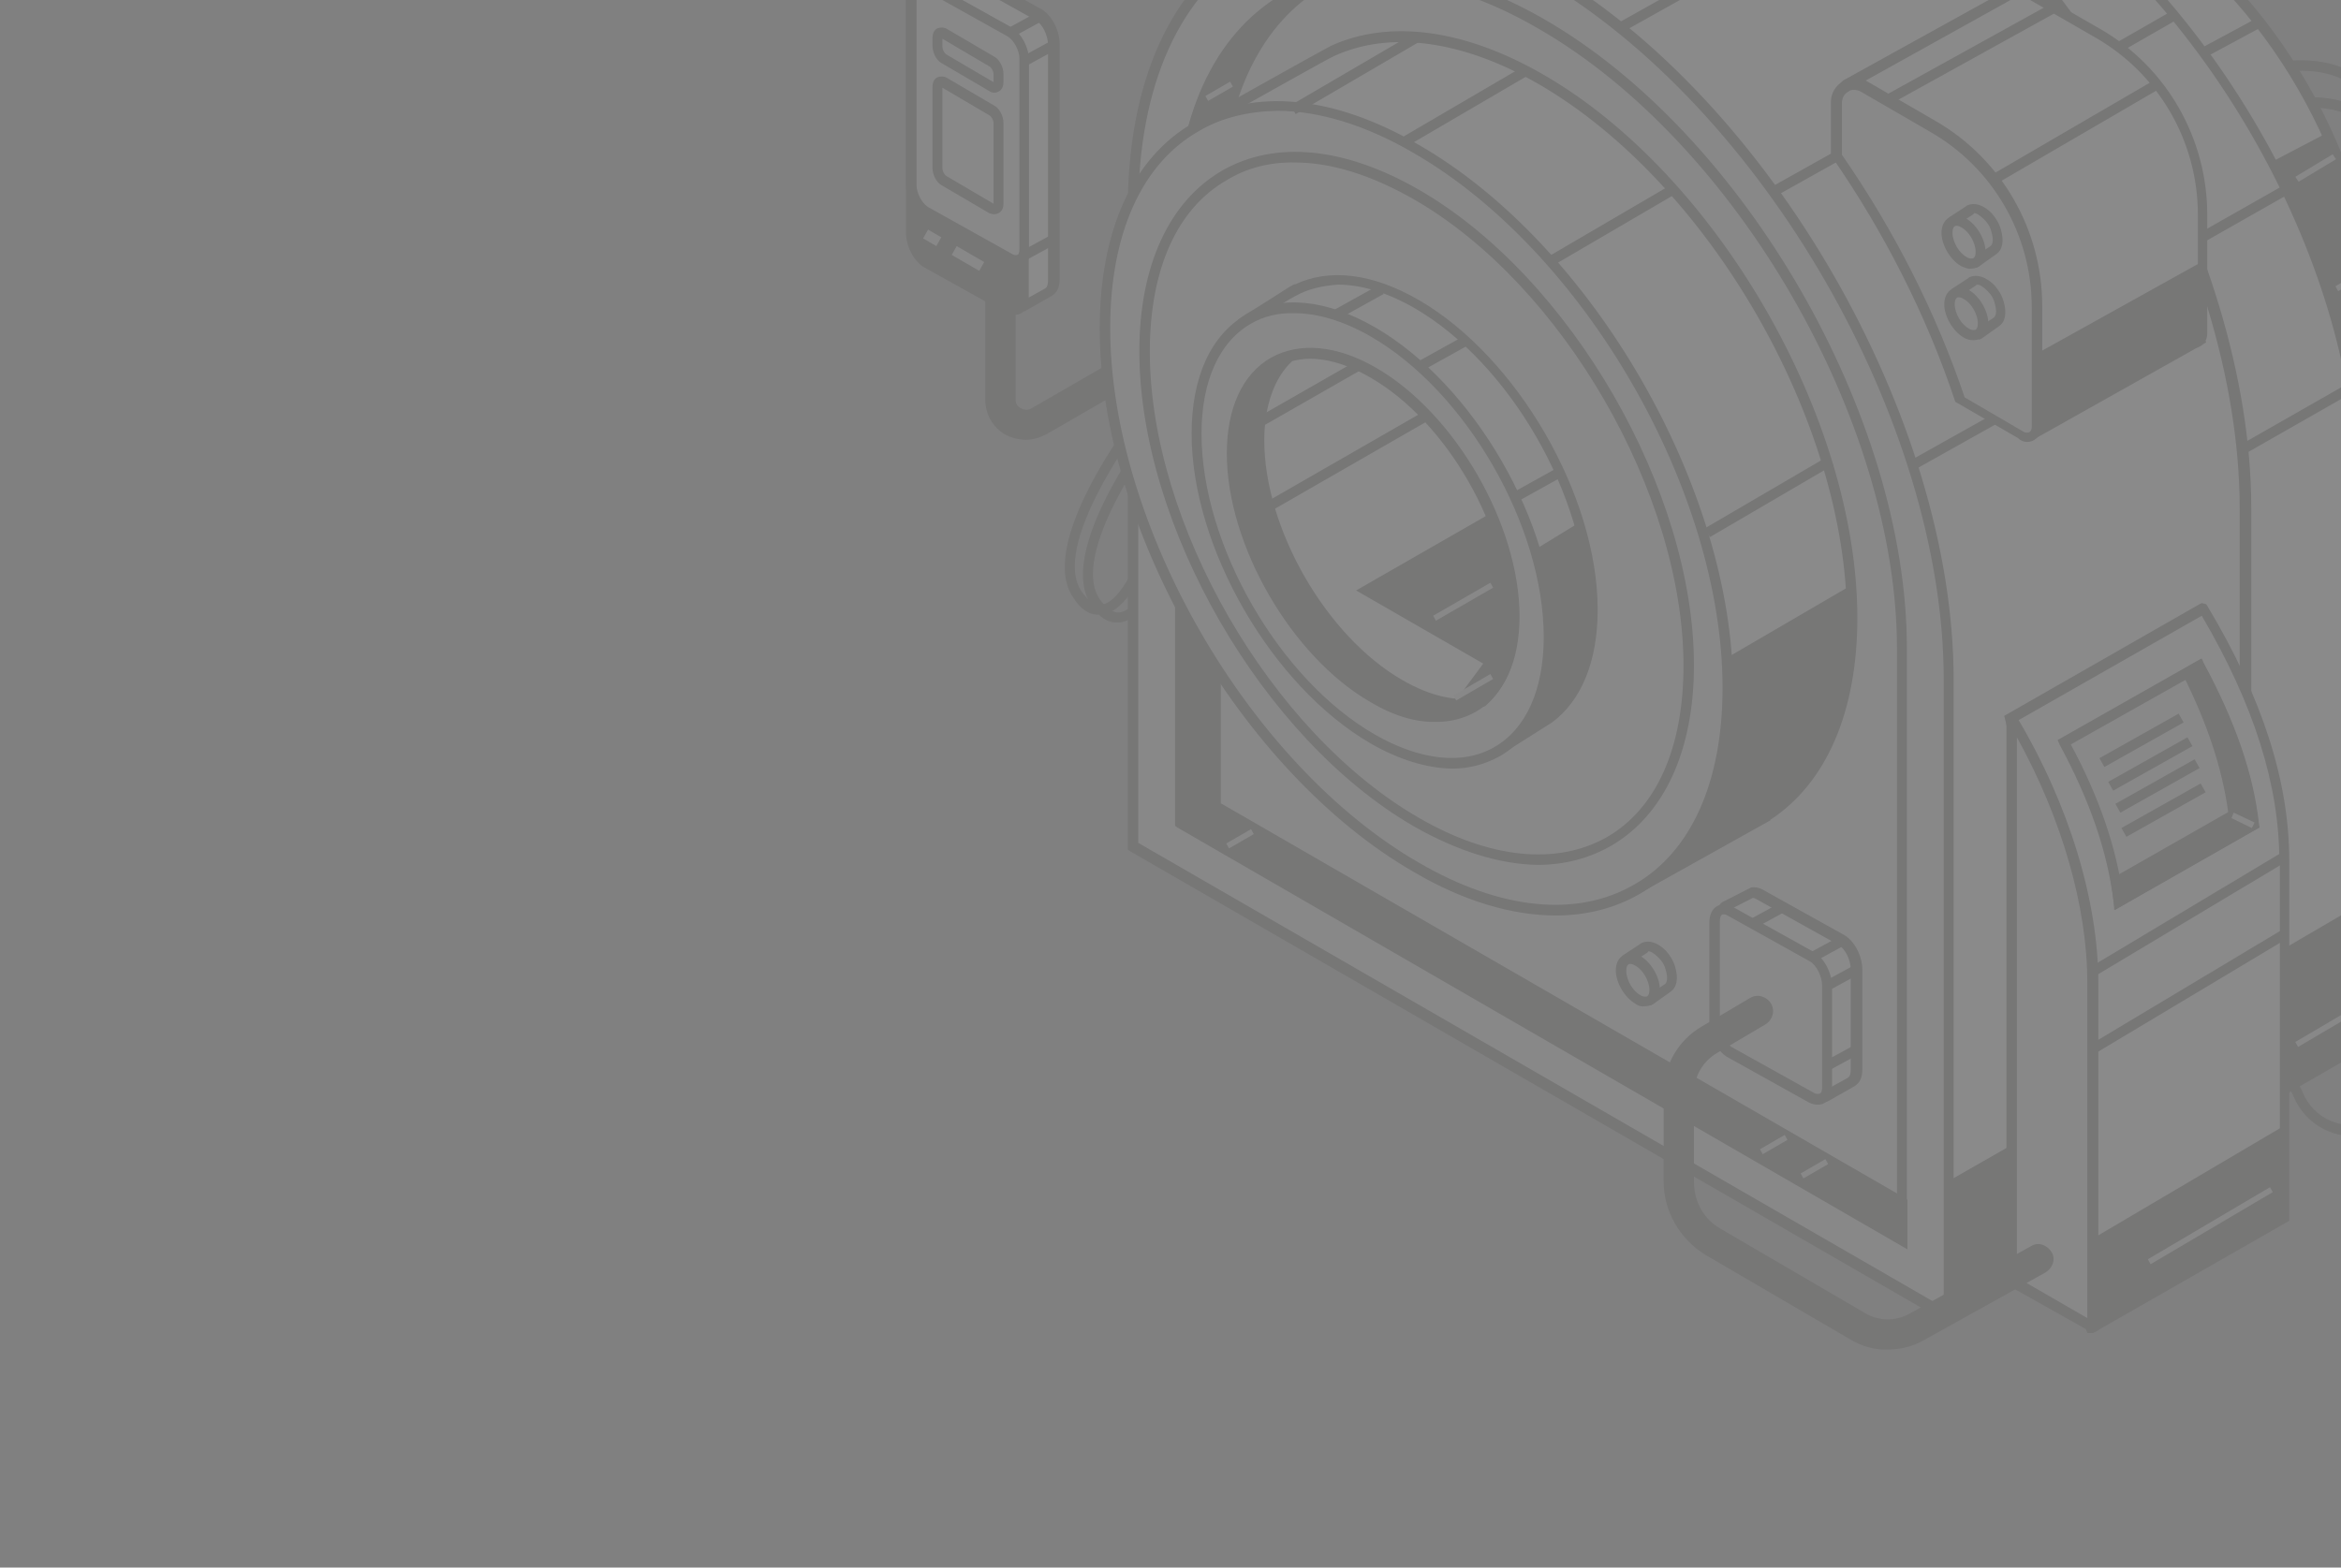 <svg width="633" height="424" viewBox="0 0 633 424" fill="none" xmlns="http://www.w3.org/2000/svg">
<rect x="0" y="0" width="633" height="424" fill="#808080" stroke="none"/>
<g clip-path="url(#clip0_33897_74245)">
<g opacity="0.08">
<path d="M271.928 117.595C268.507 115.661 266.424 112.09 266.424 108.073V69.245H274.606V108.073C274.606 109.561 275.499 110.156 276.094 110.454C276.689 110.751 277.73 111.197 278.92 110.454L323.253 84.865L327.27 91.858L282.937 117.446C281.152 118.338 279.367 118.933 277.433 118.933C275.499 118.933 273.713 118.487 271.928 117.595Z" fill="#0A0803"/>
<path d="M620.191 296.564C618.406 292.398 614.836 289.125 610.373 288.233C596.388 284.96 585.231 275.29 580.172 261.901L578.982 259.223L581.511 258.33L582.702 261.157C587.313 273.504 597.727 282.877 610.819 285.704C616.175 287.042 620.638 290.613 622.721 295.671C625.547 302.366 632.986 305.787 639.829 303.705L643.102 302.812C651.284 300.432 657.384 294.035 659.466 285.852C661.103 279.753 657.83 273.504 652.028 271.273C647.267 269.339 643.697 265.173 642.655 260.264L632.837 213.551L635.515 212.956L645.333 259.669C646.077 263.686 649.052 267.107 652.92 268.595C660.21 271.422 663.929 279.158 662.144 286.596C659.913 295.82 652.92 302.961 643.994 305.639L640.721 306.531C639.085 306.977 637.3 307.275 635.812 307.275C629.266 307.126 623.018 303.258 620.191 296.564Z" fill="#0A0803"/>
<path d="M295.137 163.714C285.616 150.028 308.676 118.786 309.568 117.447L311.8 119.084C311.502 119.381 289.038 150.028 297.369 162.078C299.154 164.607 300.939 165.797 302.725 165.648C307.039 165.202 311.205 156.722 312.544 153.449L315.073 154.342C314.477 155.681 309.717 167.434 302.874 168.326C302.576 168.326 302.427 168.326 302.13 168.326C299.452 168.475 297.071 166.839 295.137 163.714Z" fill="#0A0803"/>
<path d="M290.228 161.63C280.707 147.943 303.766 116.702 304.659 115.363L306.89 117C306.593 117.297 284.129 147.943 292.46 159.994C294.245 162.523 296.03 163.713 297.815 163.564C302.13 163.118 306.295 154.638 307.634 151.365L310.163 152.258C309.568 153.597 304.808 165.349 297.964 166.242C297.667 166.242 297.518 166.242 297.22 166.242C294.543 166.391 292.162 164.754 290.228 161.63Z" fill="#0A0803"/>
<path d="M608.445 138.428C608.892 138.13 648.911 111.649 650.398 65.68C650.845 50.356 647.572 39.794 640.133 33.992C630.463 26.256 617.223 29.975 617.074 29.975L616.33 27.297C616.925 27.148 631.207 23.28 642.067 31.76C650.101 38.008 653.969 49.464 653.522 65.68C652.035 112.988 610.826 140.362 610.379 140.659L608.445 138.428Z" fill="#0A0803"/>
<path d="M605.918 128.461C606.364 128.163 646.383 101.683 647.871 55.713C648.317 40.39 645.044 29.827 637.606 24.025C627.936 16.289 614.695 20.009 614.547 20.009L613.803 17.331C614.398 17.182 628.68 13.314 639.54 21.794C647.573 28.042 651.441 39.497 650.995 55.713C649.507 103.021 608.298 130.395 607.852 130.692L605.918 128.461Z" fill="#0A0803"/>
<path d="M615.879 190.943L644.889 142.742C653.369 128.758 657.684 112.691 657.684 96.475V78.92C657.684 71.333 653.518 64.192 646.972 60.175L643.848 58.39C634.922 52.886 623.467 52.886 614.541 58.539L604.424 64.787L600.11 57.944L610.226 51.695C621.979 44.406 636.41 44.257 648.162 51.398L651.286 53.183C660.51 58.688 666.015 68.506 666.015 79.069V96.624C666.015 114.327 661.254 131.733 652.03 147.056L623.02 195.257L615.879 190.943Z" fill="#0A0803"/>
<path d="M266.424 34.284V-18.529C266.424 -29.984 272.523 -40.547 282.342 -46.349C292.458 -52.151 304.955 -52.151 314.922 -46.2L393.77 0.514L389.604 7.357L310.757 -39.356C303.318 -43.819 294.095 -43.819 286.508 -39.505C279.069 -35.191 274.606 -27.306 274.606 -18.826V34.135L266.424 34.284Z" fill="#0A0803"/>
<path d="M254.962 6.46C254.962 6.758 255.111 7.055 255.111 7.353V58.083C255.111 61.207 257.045 64.629 259.276 65.968L260.615 66.265C260.764 66.414 260.913 66.563 261.061 66.711L268.054 76.084C268.054 76.233 268.054 76.381 268.202 76.381L274.6 82.332C275.046 82.927 276.087 82.927 276.682 82.63L283.377 78.91C283.526 78.91 283.823 78.762 283.972 78.613C284.567 78.167 285.162 76.977 285.162 75.489V11.816C285.162 8.692 283.228 5.27 280.996 3.931L258.83 -8.417C258.086 -8.863 257.342 -9.012 256.747 -8.863L249.755 -5.293C248.862 -4.846 248.416 -3.656 249.011 -2.764L254.962 6.46Z" fill="#FCFCFC"/>
<path d="M273.416 83.971L267.018 78.02C266.87 77.872 266.721 77.723 266.572 77.574L259.58 67.904L258.39 67.607L258.092 67.458C255.414 65.822 253.332 61.805 253.332 58.234V7.504V7.355L247.827 -2.166C247.381 -2.91 247.232 -3.951 247.53 -4.695C247.679 -5.439 248.274 -6.331 249.166 -6.629L256.158 -10.199L256.456 -10.348C257.349 -10.497 258.539 -10.348 259.58 -9.753L281.747 2.595C284.424 4.231 286.507 8.248 286.507 11.818V75.491C286.507 77.277 286.061 78.764 284.871 79.657C284.573 79.954 284.276 80.103 283.978 80.252L277.432 83.971C276.986 84.269 276.242 84.418 275.796 84.418C274.903 84.566 274.011 84.269 273.416 83.971ZM250.208 -3.654C250.059 -3.505 250.059 -3.356 250.059 -3.356C250.059 -3.356 250.059 -3.207 250.059 -3.059L255.563 6.463C255.861 6.909 256.01 7.355 256.01 8.099V58.829C256.01 61.21 257.646 64.334 259.431 65.375L260.621 65.673L260.919 65.821C261.217 65.97 261.514 66.268 261.812 66.565L268.804 75.938L275.201 81.888C275.35 81.888 275.498 82.037 275.647 81.888L282.342 78.169L282.639 78.02C282.639 78.02 282.639 77.872 282.788 77.872C283.234 77.574 283.383 76.682 283.383 75.789V12.116C283.383 9.587 281.895 6.463 279.961 5.421L257.795 -6.927C257.497 -7.075 257.2 -7.224 256.902 -7.224L250.208 -3.654Z" fill="#0A0803"/>
<path d="M246.49 63.145V-0.528C246.49 -3.354 248.424 -4.842 250.655 -3.652L272.822 8.696C275.053 10.035 276.987 13.457 276.987 16.581V80.254C276.987 83.08 275.053 84.568 272.822 83.378L250.655 71.03C248.424 69.542 246.49 65.972 246.49 63.145Z" fill="#0A0803"/>
<path d="M271.927 84.569L249.761 72.221C247.083 70.585 245 66.568 245 62.998V-0.676C245 -2.758 245.744 -4.395 247.083 -5.139C248.422 -5.882 249.761 -5.734 251.248 -4.99L273.415 7.358C276.093 8.994 278.175 13.011 278.175 16.582V80.255C278.175 82.337 277.432 83.974 276.093 84.718C275.646 85.015 274.902 85.164 274.307 85.164C273.712 85.164 272.969 85.015 271.927 84.569ZM248.719 -2.758C248.273 -2.61 247.975 -2.014 247.975 -0.676V62.998C247.975 65.527 249.463 68.651 251.397 69.692L273.564 82.04C273.861 82.189 274.456 82.338 274.903 82.189C275.349 82.04 275.646 81.445 275.646 80.106V16.433C275.646 13.904 274.159 10.78 272.225 9.738L250.058 -2.61C249.761 -2.758 249.463 -2.907 249.165 -2.907C248.868 -2.907 248.719 -2.907 248.719 -2.758Z" fill="#0A0803"/>
<path d="M246.637 50.055V-1.27C246.637 -4.096 248.274 -5.287 250.357 -4.097L273.267 8.698C275.35 10.037 276.986 13.161 276.986 15.987V67.312C276.986 70.139 275.35 71.329 273.267 70.139L250.357 57.345C248.125 56.155 246.489 53.031 246.637 50.055Z" fill="#E6E6E6"/>
<path d="M272.374 71.477L249.463 58.683C246.934 57.195 245 53.476 245 50.352V-1.122C245 -3.056 245.595 -4.544 246.934 -5.288C248.124 -5.883 249.463 -5.883 250.802 -5.139L273.712 7.655C276.241 9.143 278.175 12.862 278.175 15.986V67.311C278.175 69.245 277.58 70.733 276.241 71.477C275.795 71.774 275.349 71.923 274.605 71.923C273.861 71.923 273.266 71.774 272.374 71.477ZM248.422 -3.056C248.124 -2.908 247.827 -2.461 247.827 -1.271V50.054C247.827 52.285 249.314 54.963 250.951 56.005L273.861 68.799C274.159 68.948 274.605 69.096 275.051 68.948C275.498 68.799 275.646 68.353 275.646 67.162V15.837C275.646 13.606 274.159 10.928 272.522 9.886L249.612 -2.908C249.463 -3.056 249.165 -3.205 248.868 -3.205C248.719 -3.205 248.57 -3.056 248.422 -3.056Z" fill="#0A0803"/>
<path d="M257.346 68.949L264.784 73.263L266.123 70.883L258.685 66.569L257.346 68.949Z" fill="#E6E6E6"/>
<path d="M249.611 64.483L253.182 66.565L254.521 64.185L250.95 62.102L249.611 64.483Z" fill="#E6E6E6"/>
<path d="M276.239 15.392L277.578 17.772L285.761 13.309L284.422 10.928L276.239 15.392Z" fill="#0A0803"/>
<path d="M272.226 7.8L273.565 10.181L281.747 5.718L280.408 3.337L272.226 7.8Z" fill="#0A0803"/>
<path d="M276.239 67.903L277.578 70.284L285.761 65.82L284.422 63.44L276.239 67.903Z" fill="#0A0803"/>
<path d="M255.707 -1.275L257.046 1.105L265.228 -3.358L263.889 -5.738L255.707 -1.275Z" fill="#0A0803"/>
<path d="M253.335 12.562V10.479C253.335 9.14 254.079 8.545 255.121 9.14L268.064 16.727C268.956 17.174 269.849 18.81 269.849 20.149V22.232C269.849 23.571 269.105 24.166 268.064 23.571L255.121 15.983C254.079 15.388 253.335 13.901 253.335 12.562Z" fill="#E6E6E6"/>
<path d="M267.469 24.614L254.526 17.027C253.187 16.283 252.146 14.2 252.146 12.415V10.332C252.146 8.994 252.592 8.101 253.484 7.655C254.228 7.357 255.27 7.357 256.014 7.803L268.956 15.391C270.295 16.134 271.337 18.217 271.337 20.002V22.085C271.337 23.424 270.89 24.317 269.998 24.763C269.7 24.912 269.403 25.061 268.808 25.061C268.213 25.061 267.915 24.912 267.469 24.614ZM254.823 12.564C254.823 13.457 255.419 14.498 256.014 14.796L268.659 22.234V20.151C268.659 19.259 268.064 18.217 267.469 17.92L254.823 10.481V12.564Z" fill="#0A0803"/>
<path d="M253.335 45.441V23.72C253.335 22.381 254.079 21.786 255.121 22.381L268.064 29.968C268.956 30.415 269.849 32.051 269.849 33.39V55.111C269.849 56.449 269.105 57.044 268.064 56.449L255.121 48.862C254.079 48.118 253.335 46.779 253.335 45.441Z" fill="#E6E6E6"/>
<path d="M267.469 57.642L254.526 50.055C253.187 49.311 252.146 47.228 252.146 45.443V23.574C252.146 22.235 252.592 21.342 253.484 20.896C254.228 20.599 255.27 20.599 256.014 21.045L268.956 28.632C270.295 29.376 271.337 31.459 271.337 33.244V54.964C271.337 56.303 270.89 57.196 269.998 57.642C269.7 57.791 269.403 57.94 268.808 57.94C268.213 57.94 267.915 57.791 267.469 57.642ZM254.823 45.443C254.823 46.336 255.419 47.377 256.014 47.675L268.659 55.113V33.393C268.659 32.5 268.064 31.459 267.469 31.161L254.823 23.723V45.443Z" fill="#0A0803"/>
<path d="M518.734 -5.143V-4.994C517.247 0.361 516.503 6.312 516.503 13.007C516.503 52.728 544.323 100.78 578.688 120.567C585.68 124.583 592.673 127.112 598.921 128.303C599.07 128.303 599.07 128.451 599.07 128.6L596.392 139.014C596.243 139.311 596.541 139.46 596.689 139.311L623.319 124.435C634.179 117.889 640.874 104.202 640.874 84.713C640.874 44.992 613.054 -3.06 578.688 -22.847C562.77 -32.07 548.191 -33.409 537.331 -28.5C535.992 -27.905 514.271 -15.706 511.593 -14.218C511.593 -14.218 511.445 -14.069 511.593 -13.92L518.734 -5.143Z" fill="#FCFCFC"/>
<path d="M595.8 140.502C595.205 140.056 595.056 139.312 595.205 138.717L597.585 129.344C591.337 128.005 584.791 125.476 578.096 121.608C543.433 101.525 515.316 52.728 515.316 12.71C515.316 6.312 516.06 0.362 517.547 -5.143L510.555 -13.176C510.258 -13.474 510.109 -13.92 510.258 -14.515L510.406 -15.259L511.001 -15.556C518.44 -19.573 535.548 -29.392 536.887 -29.838C548.789 -35.343 563.814 -33.409 579.584 -24.185C614.247 -4.101 642.364 44.695 642.364 84.714C642.364 103.31 636.265 117.592 625.256 125.03V125.179L597.585 140.651C597.287 140.8 597.139 140.8 596.841 140.8C596.246 140.8 595.948 140.651 595.8 140.502ZM622.727 123.096C633.438 116.401 639.389 102.715 639.389 84.565C639.389 45.587 611.867 -2.167 578.096 -21.656C563.368 -30.136 549.086 -32.07 537.929 -27.16C537.185 -26.863 527.812 -21.656 513.531 -13.623L519.928 -6.184C520.225 -5.738 520.374 -4.994 520.225 -4.548C518.737 0.808 517.994 6.759 517.994 13.156C517.994 52.133 545.516 99.888 579.286 119.377C585.981 123.245 592.824 125.774 599.073 126.964C599.519 127.113 599.816 127.41 600.263 127.708L600.56 128.303L598.478 136.783L622.281 123.394L622.727 123.096Z" fill="#0A0803"/>
<path d="M469.785 154.045L524.086 185.287L532.12 197.783L567.824 323.195L638.192 282.73V131.135C638.192 69.396 594.9 -5.733 541.343 -36.676C515.606 -51.405 492.398 -53.339 474.992 -44.561L403.435 -3.501L469.785 100.191V154.045Z" fill="#FCFCFC"/>
<path d="M530.786 198.676L523.05 186.476L468.452 154.937V100.934L401.655 -3.501L474.552 -45.454C492.999 -54.975 516.951 -52 542.093 -37.569C595.798 -6.626 639.536 69.247 639.536 131.283V283.623L566.937 325.427L530.786 198.676ZM637.007 281.986V131.134C637.007 69.99 593.864 -4.692 540.903 -35.338C516.653 -49.322 493.594 -52.149 476.039 -43.223L405.672 -2.757L471.279 100.042V153.003L524.984 184.096L533.315 197.039L568.574 320.964L636.71 281.837L637.007 281.986Z" fill="#0A0803"/>
<path d="M415.187 102.421V163.714L476.926 199.418L486.149 213.7L526.912 356.221L607.247 309.953V137.679C607.247 67.163 557.856 -18.379 496.861 -53.489C467.702 -70.3 440.924 -72.531 421.286 -62.415L339.761 -15.553L415.187 102.421Z" fill="#FCFCFC"/>
<path d="M484.812 214.443L476.035 200.459L413.701 164.457V103.016L337.68 -16.148L420.693 -63.754C441.52 -74.466 469.043 -71.342 497.606 -54.828C558.899 -19.57 608.737 66.716 608.737 137.53V310.697L526.17 358.154L484.812 214.443ZM605.613 309.209V137.679C605.613 67.906 556.519 -17.338 495.97 -52.299C468.15 -68.366 441.818 -71.49 421.734 -61.225L341.399 -15.107L416.378 102.272V162.969L477.82 198.376L487.341 213.104L527.658 354.286L605.613 309.209Z" fill="#0A0803"/>
<path d="M306.292 56.601V228.727L522.305 353.395C524.388 354.585 526.917 353.098 526.917 350.717V183.65C526.917 113.431 477.823 28.038 416.976 -7.22C356.13 -42.627 306.144 -13.915 306.292 56.601Z" fill="#E6E6E6"/>
<path d="M521.561 354.88L305.549 230.212L304.954 229.765V56.598C304.954 21.935 316.706 -3.951 338.129 -16.298C359.552 -28.646 387.967 -25.82 417.72 -8.414C478.716 26.993 528.256 113.279 528.256 183.796V350.714C528.256 352.5 527.512 353.987 526.024 354.731C525.429 355.177 524.537 355.326 523.793 355.326C523.049 355.326 522.156 355.177 521.561 354.88ZM416.53 -5.885C387.52 -22.695 360.147 -25.671 339.617 -13.769C319.087 -2.017 307.78 22.977 307.78 56.598V227.98L523.049 352.202C523.793 352.648 524.537 352.351 524.834 352.202C524.983 352.053 525.578 351.756 525.578 350.714V183.796C525.578 114.172 476.484 29.076 416.233 -5.885L416.828 -7.223L416.53 -5.885Z" fill="#0A0803"/>
<path d="M318.935 62.849V222.478L514.268 335.096V175.467C514.268 113.133 470.53 37.558 416.676 6.465C362.821 -24.627 318.935 0.515 318.935 62.849Z" fill="#E6E6E6"/>
<path d="M318.348 223.517L317.753 223.071V62.698C317.753 32.052 328.018 9.29 346.912 -1.719C365.806 -12.579 390.948 -10.05 417.429 5.124C471.58 36.217 515.616 112.684 515.616 175.316V337.474L318.348 223.517ZM416.09 7.802C390.501 -7.075 366.55 -9.604 348.548 0.959C330.547 11.373 320.58 33.391 320.58 62.995V221.732L512.938 332.862V175.465C512.938 113.874 469.498 38.597 416.09 7.802L416.536 6.315L416.09 7.802Z" fill="#0A0803"/>
<path d="M318.935 63.001V222.629L514.119 335.396V325.28L328.307 218.018V58.24C328.307 29.081 337.977 7.956 353.895 -2.904C354.044 -3.053 353.895 -3.35 353.747 -3.202C332.473 5.129 318.935 28.337 318.935 63.001Z" fill="#0A0803"/>
<path d="M318.348 223.815L317.753 223.369V62.847C317.753 28.928 330.696 4.381 353.458 -4.545C354.053 -4.694 355.094 -4.396 355.392 -3.801C355.838 -3.057 355.541 -2.165 354.946 -1.718C338.879 9.29 330.101 30.713 330.101 58.384V217.269L515.17 324.085L515.765 324.532V337.921L318.348 223.815ZM327.87 219.65L327.274 219.203V58.682C327.274 35.027 333.523 15.985 345.127 3.488C329.357 14.349 320.58 35.623 320.58 63.145V221.881L512.938 333.011V326.168L327.87 219.65Z" fill="#0A0803"/>
<path d="M335.901 45.145C335.901 45.293 335.901 45.293 335.901 45.442C333.819 52.434 332.629 60.765 332.629 69.84C332.629 123.546 370.416 189.004 416.981 215.782C426.502 221.436 435.725 224.709 444.205 226.345C444.503 226.494 444.503 226.643 444.503 226.791L440.784 240.924C440.784 241.073 440.932 241.371 441.23 241.222L477.381 220.989C491.96 211.766 501.035 193.318 501.035 166.986C501.035 113.281 463.248 47.822 416.683 21.044C395.112 8.696 375.474 6.613 360.448 13.457H360.3C358.663 14.201 329.058 30.863 325.488 32.946C325.19 32.946 325.19 33.243 325.339 33.392L335.901 45.145Z" fill="#FCFCFC"/>
<path d="M439.738 242.262C439.143 241.965 438.994 241.072 439.143 240.477L442.564 227.386C433.936 225.749 425.01 222.179 415.935 216.972C369.073 190.045 330.988 123.991 330.988 69.988C330.988 61.359 331.88 53.177 334.112 45.739L324.442 34.73C324.144 34.284 323.996 33.837 324.144 33.242C324.144 32.647 324.442 32.35 324.888 31.903C330.393 28.779 358.064 13.307 359.849 12.415C375.767 5.125 396.148 7.952 417.274 20.151C464.136 47.078 502.221 113.131 502.221 167.134C502.221 192.425 493.89 211.765 478.715 221.732V221.881L441.672 242.56C441.523 242.709 441.225 242.709 440.928 242.709C440.63 242.709 440.184 242.56 439.738 242.262ZM476.484 219.947C491.212 210.723 499.394 192.127 499.394 167.283C499.394 114.172 462.053 49.309 415.935 22.68C395.553 10.927 375.916 8.249 360.89 15.092C359.551 15.539 339.765 26.845 327.268 33.688L336.492 44.251C336.79 44.697 336.938 45.441 336.79 45.888C334.707 53.177 333.666 61.359 333.666 69.988C333.666 123.099 371.006 187.962 417.125 214.592C426.497 220.096 435.423 223.369 444.052 225.005C444.498 225.154 444.796 225.303 445.242 225.749C445.391 226.047 445.54 226.493 445.391 227.088L442.267 238.841L475.591 220.245L476.484 219.947Z" fill="#0A0803"/>
<path d="M442.567 240.623C475.445 221.581 475.445 160.139 442.567 103.161C409.689 46.182 356.429 15.387 323.552 34.43C290.674 53.472 290.674 114.914 323.552 171.892C356.429 228.87 409.689 259.666 442.567 240.623Z" fill="#E6E6E6"/>
<path d="M382.317 235.867C335.454 208.94 297.37 142.887 297.37 88.884C297.37 62.403 306.296 42.617 322.66 33.244C339.025 23.723 360.745 25.806 383.656 39.195C430.518 66.122 468.603 132.175 468.603 186.179C468.603 212.659 459.676 232.446 443.312 241.818C436.617 245.686 428.881 247.62 420.699 247.62C408.946 247.62 395.706 243.752 382.317 235.867ZM324.148 35.476C308.676 44.253 300.196 63.295 300.196 88.735C300.196 141.845 337.537 206.709 383.656 233.338C405.673 246.132 426.352 248.215 441.824 239.289C457.296 230.512 465.776 211.469 465.776 186.03C465.776 132.919 428.435 68.056 382.317 41.426C369.374 33.839 356.58 29.971 345.422 29.971C337.686 30.12 330.396 31.756 324.148 35.476Z" fill="#0A0803"/>
<path d="M434.979 227.537C463.691 211.023 463.691 157.169 434.979 107.48C406.266 57.791 359.702 30.864 330.989 47.378C302.277 63.891 302.277 117.745 330.989 167.434C359.702 217.272 406.266 244.199 434.979 227.537Z" fill="#E6E6E6"/>
<path d="M382.315 223.516C341.403 199.862 308.079 142.14 308.079 94.98C308.079 71.921 316.113 54.515 330.394 46.184C344.825 37.853 363.719 39.787 383.802 51.391C424.714 75.045 458.038 132.767 458.038 179.927C458.038 202.986 450.004 220.392 435.723 228.723C429.772 232.145 423.077 233.93 415.788 233.93C405.523 233.781 394.067 230.211 382.315 223.516ZM331.733 48.713C318.195 56.449 310.906 72.962 310.906 95.129C310.906 141.545 343.635 198.226 383.802 221.285C402.845 232.294 420.846 234.079 434.384 226.492C447.922 218.756 455.211 202.242 455.211 180.076C455.211 133.66 422.482 76.979 382.315 53.92C370.859 47.374 359.999 43.952 350.181 43.952C343.337 43.803 337.089 45.44 331.733 48.713Z" fill="#0A0803"/>
<path d="M544.024 194.509L550.273 220.693L552.207 237.503L557.414 334.203L565.893 359.345L617.814 329.591V232.892C617.814 210.576 609.78 188.112 595.796 164.607L544.024 194.509Z" fill="#FCFCFC"/>
<path d="M564.404 360.536L555.626 334.651V334.502L550.419 237.653L548.485 220.991L542.237 194.808L541.939 193.618L594.752 163.418L595.348 163.12L596.538 163.418L596.835 163.864C611.712 188.708 619.002 211.321 619.002 232.744V329.444V330.188L566.486 360.239L565.891 360.536H564.404ZM616.324 232.893C616.324 212.363 609.481 190.642 595.348 166.542L545.51 194.957L551.609 220.247L553.543 237.058L558.75 333.609L566.635 357.115L616.473 328.7V232.893H616.324Z" fill="#0A0803"/>
<path d="M558.157 201.054C566.191 215.782 571.249 230.064 572.885 244.197L609.334 223.369C607.549 209.236 602.639 194.954 594.606 180.375L558.157 201.054Z" fill="#E6E6E6"/>
<path d="M571.548 244.199C569.912 230.512 565.151 216.677 556.969 201.502L556.374 200.163L595.202 178.146L595.797 179.484C604.128 194.956 609.186 209.238 610.674 222.925L610.823 223.818L571.697 246.133L571.548 244.199ZM594.012 182.162L559.944 201.353C567.531 215.486 572.143 228.876 573.928 241.67L607.848 222.479C606.211 209.684 601.748 196.593 594.012 182.162Z" fill="#0A0803"/>
<path d="M572.145 238.692C572.443 240.478 572.74 242.412 572.889 244.197L609.337 223.369C607.552 209.236 602.643 194.954 594.609 180.375L591.336 182.16C597.882 195.252 602.196 208.046 603.684 220.691L572.145 238.692Z" fill="#0A0803"/>
<path d="M571.554 244.05C571.405 242.414 571.107 240.48 570.81 238.694L570.661 237.802L602.498 219.652C600.861 207.751 596.844 195.7 590.299 182.609L589.703 181.418L595.357 178.146L595.952 179.484C604.283 194.956 609.341 209.238 610.829 222.925L610.977 223.818L571.851 246.133L571.554 244.05ZM594.018 182.162L593.274 182.609C599.82 195.998 603.688 208.346 605.175 220.396L605.324 221.288L573.637 239.289C573.785 240.033 573.785 240.926 573.934 241.67L607.853 222.479C606.217 209.684 601.754 196.593 594.018 182.162Z" fill="#0A0803"/>
<path d="M565.744 265.916C565.744 243.75 558.008 218.013 544.172 194.805C544.172 194.656 543.875 194.805 543.875 194.954V346.549L565.744 359.194V265.916Z" fill="#E6E6E6"/>
<path d="M543.133 347.741L542.538 347.294V194.955C542.538 194.36 542.984 193.616 543.728 193.467L545.067 193.319L545.513 194.211C559.497 217.717 567.382 243.751 567.382 265.918V359.047V359.791L565.894 360.535L543.133 347.741ZM545.364 345.509L564.407 356.518V265.769C564.407 245.388 557.563 221.436 545.364 199.418V345.509Z" fill="#0A0803"/>
<path d="M335.004 110.007C335.004 140.356 356.427 177.251 382.61 192.574C390.048 196.74 397.041 198.822 403.289 198.971C404.033 198.971 404.777 199.566 404.777 200.459C404.628 201.649 405.967 202.393 406.859 201.798L418.463 194.508C418.612 194.359 418.612 194.359 418.612 194.359C425.902 188.855 430.365 178.739 430.365 165.052C430.365 134.703 408.942 97.808 382.759 82.485C369.816 74.898 358.063 74.154 349.434 78.915C348.839 79.212 337.831 86.204 337.831 86.204L339.318 86.651C340.211 86.948 340.657 87.99 340.062 88.733C336.938 94.238 335.301 101.379 335.004 110.007Z" fill="#FCFCFC"/>
<path d="M405.375 202.845C404.482 202.399 403.887 201.357 403.887 200.316C397.193 200.167 389.903 197.936 382.465 193.621C355.835 178.149 334.115 140.66 334.115 109.864C334.115 101.236 335.751 93.946 338.875 87.996L334.71 86.508L337.09 84.871C338.28 84.276 347.95 78.028 348.694 77.582L350.033 76.838V76.987C359.405 72.523 371.009 73.862 383.655 81.152C410.284 96.624 432.005 134.114 432.005 164.909C432.005 178.744 427.69 189.456 419.657 195.407L407.904 202.845C407.458 203.143 407.011 203.291 406.416 203.291C405.821 203.291 405.524 203.143 405.375 202.845ZM350.182 80.111C349.438 80.408 344.677 83.384 340.66 85.913C340.958 86.061 341.107 86.508 341.256 86.805C341.553 87.549 341.553 88.442 341.107 89.186C338.28 94.69 336.644 101.533 336.644 109.716C336.644 139.767 357.62 176.215 383.506 191.092C390.498 195.109 397.341 197.192 403.59 197.341C404.334 197.341 405.226 197.638 405.673 198.233C406.119 198.828 406.268 199.572 406.268 200.316L417.871 192.878C425.161 187.522 429.178 177.406 429.178 164.611C429.178 134.56 408.201 98.112 382.316 83.235C375.026 79.069 368.034 76.987 361.786 76.987C357.471 77.284 353.603 78.177 350.182 80.111Z" fill="#0A0803"/>
<path d="M404.776 203.133C423.372 192.422 423.372 157.61 404.776 125.327C386.18 93.044 355.98 75.638 337.384 86.349C318.787 97.061 318.787 131.873 337.384 164.155C356.128 196.438 386.329 213.844 404.776 203.133Z" fill="#E6E6E6"/>
<path d="M370.558 201.052C343.929 185.58 322.208 148.09 322.208 117.295C322.208 101.972 327.415 90.666 336.788 85.161C346.309 79.657 358.805 80.996 371.897 88.583C398.527 104.055 420.247 141.545 420.247 172.34C420.247 187.663 415.04 198.969 405.668 204.474C401.651 206.705 397.337 207.895 392.576 207.895C385.733 207.747 378.294 205.515 370.558 201.052ZM338.275 87.541C329.647 92.451 324.886 103.162 324.886 117.295C324.886 147.347 345.863 183.795 371.748 198.672C383.947 205.664 395.552 207.003 404.031 202.093C412.66 197.184 417.421 186.473 417.421 172.34C417.421 142.288 396.444 105.84 370.558 90.963C363.269 86.798 356.276 84.715 350.028 84.715C345.565 84.566 341.548 85.607 338.275 87.541Z" fill="#0A0803"/>
<path d="M398.08 191.535C412.957 182.906 412.957 155.086 398.08 129.201C383.203 103.464 359.103 89.479 344.077 98.108C329.2 106.736 329.2 134.556 344.077 160.442C359.103 186.179 383.203 200.015 398.08 191.535Z" fill="#0A0803"/>
<path d="M370.558 189.898C349.136 177.55 331.729 147.35 331.729 122.654C331.729 110.455 335.895 101.232 343.631 96.768C351.367 92.454 361.483 93.347 372.046 99.446C393.469 111.794 410.875 141.994 410.875 166.69C410.875 178.889 406.709 188.113 398.973 192.576C395.7 194.361 392.279 195.253 388.411 195.253C382.757 195.402 376.807 193.617 370.558 189.898ZM344.97 99.149C338.275 103.017 334.556 111.348 334.556 122.654C334.556 146.457 351.218 175.616 371.897 187.517C381.567 193.171 390.642 194.063 397.485 190.195C404.18 186.327 407.899 177.996 407.899 166.69C407.899 142.887 391.237 113.728 370.558 101.827C364.756 98.554 359.103 96.917 354.194 96.917C350.772 96.768 347.797 97.661 344.97 99.149Z" fill="#0A0803"/>
<path d="M378.599 185.286C387.079 190.195 394.964 191.534 401.212 189.749C406.568 185.286 409.543 177.55 409.543 167.136C409.543 142.738 392.435 113.133 371.31 100.934C362.83 96.025 354.945 94.686 348.697 96.471C343.341 100.934 340.366 108.67 340.366 119.084C340.366 143.333 357.325 173.087 378.599 185.286Z" fill="#FCFCFC"/>
<path d="M377.705 186.476C356.282 174.128 338.876 143.928 338.876 119.232C338.876 108.67 342.001 100.487 347.654 95.429L347.803 95.28L348.1 95.132C354.943 93.198 363.126 94.834 371.754 99.743C393.177 112.091 410.583 142.291 410.583 166.987C410.583 177.55 407.459 185.732 401.806 190.79L401.657 190.939L401.359 191.087C399.425 191.534 397.491 191.831 395.409 191.831C389.904 191.831 383.953 189.897 377.705 186.476ZM407.905 166.987C407.905 143.184 391.243 114.025 370.564 102.124C362.828 97.661 355.539 96.024 349.439 97.661C344.678 101.975 341.852 109.711 341.852 119.083C341.852 142.886 358.514 172.045 379.193 183.947C386.929 188.41 394.219 190.046 400.318 188.41C405.227 183.947 407.905 176.508 407.905 166.987Z" fill="#0A0803"/>
<path d="M516.502 124.586L517.841 126.966L598.325 81.889L596.986 79.508L516.502 124.586Z" fill="#0A0803"/>
<path d="M479.904 50.053L481.243 52.433L561.727 7.356L560.388 4.976L479.904 50.053Z" fill="#0A0803"/>
<path d="M437.36 6.313L438.699 8.693L519.183 -36.384L517.844 -38.764L437.36 6.313Z" fill="#0A0803"/>
<path d="M605.617 120.422L606.955 122.803L636.412 105.992L635.073 103.612L605.617 120.422Z" fill="#0A0803"/>
<path d="M591.927 64.633L593.266 67.013L618.408 52.731L617.069 50.351L591.927 64.633Z" fill="#0A0803"/>
<path d="M566.337 14.949L567.676 17.329L588.95 5.13L587.611 2.75L566.337 14.949Z" fill="#0A0803"/>
<path d="M595.205 13.009L596.543 15.39L611.718 7.207L610.379 4.827L595.205 13.009Z" fill="#0A0803"/>
<path d="M616.626 48.57L625.255 67.761L631.057 84.87L636.413 108.673L639.537 98.854L641.025 88.589L640.429 73.712L635.223 51.248L629.272 35.925L613.949 43.958L616.626 48.57Z" fill="#0A0803"/>
<path d="M418.166 69.691L419.505 72.071L452.829 52.583L451.49 50.202L418.166 69.691Z" fill="#0A0803"/>
<path d="M379.187 37.114L380.526 39.494L413.85 20.006L412.511 17.625L379.187 37.114Z" fill="#0A0803"/>
<path d="M348.995 28.482L350.333 30.862L383.658 11.373L382.319 8.993L348.995 28.482Z" fill="#0A0803"/>
<path d="M461.014 142.886L462.353 145.267L495.677 125.778L494.338 123.397L461.014 142.886Z" fill="#0A0803"/>
<path d="M409.094 133.217L410.433 135.597L422.483 128.903L421.145 126.522L409.094 133.217Z" fill="#0A0803"/>
<path d="M383.653 97.66L384.992 100.041L397.042 93.346L395.703 90.966L383.653 97.66Z" fill="#0A0803"/>
<path d="M360.743 83.825L362.082 86.205L374.132 79.51L372.793 77.13L360.743 83.825Z" fill="#0A0803"/>
<path d="M565.147 282.582L566.486 284.962L618.407 253.87L617.068 251.49L565.147 282.582Z" fill="#0A0803"/>
<path d="M565.445 261.452L566.784 263.832L618.704 232.739L617.365 230.359L565.445 261.452Z" fill="#0A0803"/>
<path d="M617.811 329.595L565.742 359.2V335.1L617.96 304.304L617.811 329.595Z" fill="#0A0803"/>
<path d="M637.746 282.134L617.662 292.845V256.546L638.043 244.644L637.746 282.134Z" fill="#0A0803"/>
<path d="M543.581 346.993L527.068 356.366L526.324 319.769L544.027 309.652L543.581 346.993Z" fill="#0A0803"/>
<path d="M405.226 144.826L408.648 157.174L409.392 168.183L406.863 180.679L402.995 187.523L396.449 191.093L393.028 190.349L401.061 179.489L366.695 159.703L402.995 138.875L405.226 144.826Z" fill="#0A0803"/>
<path d="M339.623 137.384L340.962 139.764L386.783 113.432L385.444 111.052L339.623 137.384Z" fill="#0A0803"/>
<path d="M338.876 113.581L340.215 115.961L368.035 100.043L366.696 97.663L338.876 113.581Z" fill="#0A0803"/>
<path d="M500.882 177.997L496.716 194.957L489.129 209.685L480.5 218.611L452.978 234.53L449.557 235.125L459.375 222.182L463.987 210.132L466.07 200.759L466.963 189.006L466.814 177.997L500.733 158.211V177.997H500.882Z" fill="#0A0803"/>
<path d="M427.837 144.814L430.366 158.501L430.664 172.485L426.944 185.577L421.589 192.42L411.473 197.181L417.274 184.684L418.762 172.188L417.87 160.584L416.531 154.633L415.043 148.682L426.944 141.392L427.837 144.814Z" fill="#0A0803"/>
<path d="M631.498 77.427L632.241 78.766L639.829 74.303L639.085 72.964L631.498 77.427Z" fill="#E6E6E6"/>
<path d="M620.642 47.822L621.535 49.161L631.651 43.062L630.758 41.723L620.642 47.822Z" fill="#E6E6E6"/>
<path d="M387.522 166.543L388.266 167.881L403.738 158.955L402.994 157.616L387.522 166.543Z" fill="#E6E6E6"/>
<path d="M393.022 188.114L393.766 189.452L403.733 183.65L402.989 182.312L393.022 188.114Z" fill="#E6E6E6"/>
<path d="M486.894 317.389L487.638 318.728L494.332 314.86L493.589 313.521L486.894 317.389Z" fill="#E6E6E6"/>
<path d="M475.887 310.844L476.631 312.183L483.325 308.315L482.581 306.976L475.887 310.844Z" fill="#E6E6E6"/>
<path d="M331.585 228.132L332.329 229.471L339.023 225.603L338.28 224.264L331.585 228.132Z" fill="#E6E6E6"/>
<path d="M325.932 25.957L326.676 27.296L333.371 23.428L332.627 22.089L325.932 25.957Z" fill="#E6E6E6"/>
<path d="M603.384 221.285L603.979 219.798L609.632 222.475L608.888 223.963L603.384 221.285Z" fill="#E6E6E6"/>
<path d="M580.771 340.602L581.514 341.941L614.541 322.452L613.797 321.113L580.771 340.602Z" fill="#E6E6E6"/>
<path d="M620.642 281.835L621.386 283.174L634.775 275.289L634.031 273.95L620.642 281.835Z" fill="#E6E6E6"/>
<path d="M499.106 23.127C498.808 23.275 498.808 23.573 498.957 23.722L511.305 38.152L533.174 58.385C533.323 58.385 533.323 58.534 533.323 58.534L549.241 117C549.39 117.297 549.539 117.446 549.836 117.297L593.277 93.048C593.872 92.899 594.615 92.602 595.062 92.155C595.359 91.709 595.657 90.965 595.657 90.37V58.236C595.657 38.004 584.945 19.407 567.391 9.291L548.795 -1.42C547.158 -2.313 545.224 -2.164 543.885 -1.42L499.106 23.127Z" fill="#FCFCFC"/>
<path d="M549.08 118.786C548.484 118.488 548.187 118.042 547.889 117.447L532.12 59.278L510.4 39.194L497.903 24.615C497.457 24.317 497.308 23.722 497.457 23.127C497.605 22.681 497.903 22.235 498.349 21.788L542.98 -2.907L544.468 -3.651V-3.502C546.104 -3.949 547.889 -3.651 549.228 -2.907L567.824 7.804C585.825 18.069 596.834 37.409 596.834 58.088V90.222C596.834 90.817 596.685 91.561 596.388 92.156L596.537 92.602L595.793 93.049C595.347 93.495 594.454 93.941 593.71 94.239L550.567 118.488C550.27 118.637 549.972 118.637 549.674 118.637C549.526 118.786 549.228 118.786 549.08 118.786ZM594.305 90.222V58.088C594.305 38.302 583.743 20.003 566.634 10.184L548.038 -0.527C546.848 -1.122 545.658 -1.122 544.468 -0.527L542.98 0.366L500.73 23.871L512.185 37.409L534.054 57.642C534.203 57.79 534.351 58.088 534.5 58.385L550.121 115.513L592.52 91.71L592.966 91.561C593.413 91.561 593.71 91.412 593.859 91.115C594.305 90.817 594.305 90.668 594.305 90.222Z" fill="#0A0803"/>
<path d="M530.041 108.223L546.554 117.893C548.339 119.083 550.72 117.744 550.72 115.512V83.081C550.72 62.997 540.008 44.55 522.602 34.433L503.857 23.573C500.584 21.639 496.419 24.019 496.419 27.887V42.169C510.701 62.402 522.156 85.163 530.041 108.223Z" fill="#E6E6E6"/>
<path d="M545.662 118.488L528.702 108.67L528.554 108.223C520.966 85.462 509.511 62.849 495.378 42.467L495.081 42.17V27.442C495.081 25.21 496.419 23.127 498.353 21.937C500.436 20.747 502.817 20.747 504.751 21.937L523.495 32.797C541.199 43.062 552.208 62.105 552.208 82.784V115.215C552.208 116.852 551.464 118.042 550.125 118.935C549.53 119.381 548.786 119.53 548.042 119.53C547.298 119.53 546.406 119.232 545.662 118.488ZM499.841 24.764C498.651 25.359 498.056 26.549 498.056 27.888V41.872C512.189 62.254 523.644 84.867 531.231 107.479L547.298 116.852C547.893 117.149 548.637 117.001 548.786 116.852C548.935 116.703 549.381 116.406 549.381 115.513V83.081C549.381 63.444 538.819 45.294 521.859 35.624L503.114 24.764C502.668 24.466 501.924 24.318 501.329 24.318C500.734 24.318 500.287 24.318 499.841 24.764Z" fill="#0A0803"/>
<path d="M538.368 47.38L539.707 49.76L583.891 24.023L582.553 21.643L538.368 47.38Z" fill="#0A0803"/>
<path d="M510.556 25.36L511.895 27.741L556.525 3.045L555.186 0.665L510.556 25.36Z" fill="#0A0803"/>
<path d="M595.794 90.372L593.414 93.05L550.866 115.217V95.579L595.794 70.586V90.372Z" fill="#0A0803"/>
<path d="M535.245 90.223L539.856 86.95C541.047 86.355 541.493 84.421 540.6 81.743C540.154 80.256 539.41 79.066 538.369 77.875C536.435 75.793 534.65 75.346 533.459 75.941C533.459 75.941 533.311 76.09 533.162 76.09L528.699 79.214C528.699 79.214 528.699 79.363 528.699 79.512L534.947 89.926C534.947 90.074 535.096 90.223 535.245 90.223Z" fill="#E6E6E6"/>
<path d="M534.056 91.26L527.51 80.252C527.064 79.508 527.361 78.466 527.956 78.02L532.27 75.193C532.27 75.193 532.568 74.896 532.717 74.896C534.651 74.152 537.031 74.896 539.262 77.127C540.453 78.466 541.345 79.954 541.792 81.591C542.684 84.715 542.238 87.095 540.453 88.285L535.841 91.558L535.246 91.856L534.056 91.26ZM534.204 77.276L530.336 79.805L535.543 88.285L539.114 85.905C539.709 85.459 540.006 84.268 539.411 82.186C539.114 80.847 538.519 79.805 537.477 78.764C536.138 77.425 535.246 76.979 534.651 76.979C534.353 77.127 534.204 77.127 534.204 77.276Z" fill="#0A0803"/>
<path d="M531.675 79.659C534.055 81.146 536.138 84.568 536.138 87.543C536.138 90.519 534.055 91.56 531.675 90.072C529.295 88.585 527.212 85.163 527.212 82.188C527.212 79.361 529.146 78.171 531.675 79.659Z" fill="#E6E6E6"/>
<path d="M530.932 91.266C528.106 89.629 525.726 85.612 525.726 82.34C525.726 80.406 526.469 78.918 527.808 78.174C529.147 77.43 530.932 77.579 532.42 78.472C535.247 80.108 537.627 84.125 537.627 87.398C537.627 89.332 536.883 90.819 535.544 91.563C534.949 91.861 534.205 92.01 533.61 92.01C532.867 92.01 531.825 91.861 530.932 91.266ZM529.147 80.554C528.701 80.852 528.552 81.447 528.552 82.34C528.552 84.72 530.337 87.844 532.42 88.885C533.015 89.332 533.908 89.332 534.206 89.183C534.652 88.885 534.8 88.29 534.8 87.398C534.8 85.017 533.015 81.893 530.932 80.852C530.486 80.554 530.04 80.406 529.594 80.406C529.445 80.406 529.296 80.406 529.147 80.554Z" fill="#0A0803"/>
<path d="M534.356 70.88L538.968 67.608C540.158 67.012 540.605 65.078 539.712 62.401C539.266 60.913 538.522 59.723 537.481 58.533C535.547 56.45 533.761 56.004 532.571 56.599C532.571 56.599 532.422 56.747 532.274 56.747L527.811 59.871C527.811 59.871 527.811 60.02 527.811 60.169L534.059 70.583C534.208 70.88 534.356 70.88 534.356 70.88Z" fill="#E6E6E6"/>
<path d="M533.308 71.921L526.763 60.912C526.316 60.168 526.614 59.127 527.209 58.68L531.523 55.854C531.523 55.854 531.821 55.556 531.97 55.556C533.904 54.664 536.284 55.407 538.515 57.639C539.706 58.978 540.598 60.466 541.045 62.102C541.937 65.226 541.491 67.606 539.706 68.797L535.094 72.07L534.499 72.367L533.308 71.921ZM533.606 57.937L529.738 60.466L534.647 68.945L538.218 66.565C538.813 66.119 539.11 64.929 538.515 62.846C538.218 61.507 537.623 60.466 536.581 59.424C535.243 58.085 534.35 57.639 533.755 57.639C533.755 57.788 533.606 57.788 533.606 57.937Z" fill="#0A0803"/>
<path d="M530.932 60.172C533.313 61.66 535.395 65.082 535.395 68.057C535.395 70.884 533.313 72.074 530.932 70.586C528.552 69.099 526.469 65.677 526.469 62.701C526.469 60.024 528.552 58.833 530.932 60.172Z" fill="#FCFCFC"/>
<path d="M530.186 71.926C527.359 70.289 524.979 66.272 524.979 62.999C524.979 61.066 525.723 59.578 527.062 58.834C528.401 58.09 530.186 58.239 531.674 59.132C534.5 60.768 536.881 64.785 536.881 68.058C536.881 69.992 536.137 71.479 534.798 72.223C534.203 72.521 533.459 72.669 532.864 72.669C532.12 72.818 531.227 72.372 530.186 71.926ZM528.549 61.214C528.103 61.512 527.954 62.107 527.954 62.999C527.954 65.38 529.74 68.504 531.822 69.545C532.417 69.992 533.31 69.992 533.608 69.843C534.054 69.545 534.203 68.95 534.203 68.058C534.203 65.677 532.417 62.553 530.335 61.512C529.888 61.214 529.442 61.066 528.996 61.066C528.847 61.066 528.698 61.066 528.549 61.214Z" fill="#0A0803"/>
<path d="M472.024 256.396C472.024 256.694 472.173 256.992 472.173 257.289V271.571C472.173 274.695 474.107 278.117 476.338 279.456L477.677 279.753C477.826 279.902 477.975 280.051 478.123 280.199L485.116 289.572C485.116 289.721 485.116 289.869 485.264 289.869L491.661 295.82C492.108 296.415 493.149 296.415 493.744 296.118L500.439 292.399C500.588 292.399 500.885 292.25 501.034 292.101C501.629 291.655 502.224 290.465 502.224 288.977V261.901C502.224 258.777 500.29 255.355 498.059 254.016L475.892 241.668C475.148 241.222 474.404 241.073 473.809 241.222L466.817 244.792C465.924 245.239 465.478 246.429 466.073 247.322L472.024 256.396Z" fill="#FCFCFC"/>
<path d="M490.62 297.459L484.074 291.508C483.925 291.359 483.776 291.21 483.627 291.062L476.635 281.689L475.445 281.392L475.148 281.243C472.47 279.606 470.387 275.59 470.387 272.019V257.737L464.882 248.216C464.436 247.472 464.287 246.431 464.585 245.687C464.734 244.943 465.329 244.051 466.221 243.753L473.214 240.183L473.511 240.034C474.404 239.885 475.594 240.034 476.635 240.629L498.802 252.977C501.48 254.613 503.562 258.63 503.562 262.2V289.276C503.562 291.062 503.116 292.549 501.926 293.442C501.628 293.739 501.331 293.888 501.033 294.037L494.487 297.756C494.041 298.054 493.297 298.203 492.851 298.203C491.958 298.351 491.066 298.054 490.62 297.459ZM467.263 246.282C467.263 246.431 467.114 246.58 467.114 246.58C467.114 246.58 467.114 246.728 467.114 246.877L472.619 256.398C472.916 256.845 473.065 257.291 473.065 258.035V272.317C473.065 274.697 474.701 277.821 476.487 278.863L477.677 279.16L477.974 279.309C478.272 279.458 478.569 279.755 478.867 280.053L485.859 289.425L492.256 295.376C492.405 295.376 492.554 295.525 492.702 295.376L499.397 291.657L499.694 291.508C499.694 291.508 499.694 291.359 499.843 291.359C500.289 291.062 500.438 290.169 500.438 289.276V262.2C500.438 259.671 498.951 256.547 497.017 255.506L474.85 243.158C474.553 243.009 474.255 242.861 473.958 242.861L467.263 246.282Z" fill="#0A0803"/>
<path d="M463.541 276.629V249.553C463.541 246.726 465.475 245.239 467.706 246.429L489.873 258.777C492.105 260.116 494.039 263.537 494.039 266.661V293.737C494.039 296.564 492.105 298.052 489.873 296.862L467.706 284.514C465.326 283.175 463.69 279.753 463.541 276.629Z" fill="#E6E6E6"/>
<path d="M489.131 298.202L466.965 285.854C464.287 284.217 462.204 280.201 462.204 276.63V249.554C462.204 247.471 462.948 245.835 464.287 245.091C465.626 244.347 466.965 244.496 468.452 245.24L490.619 257.588C493.297 259.224 495.379 263.241 495.379 266.811V293.887C495.379 295.97 494.636 297.606 493.297 298.35C492.851 298.648 492.107 298.797 491.511 298.797C490.768 298.797 490.024 298.648 489.131 298.202ZM465.775 247.323C465.328 247.471 465.031 248.066 465.031 249.405V276.63C465.031 279.159 466.518 282.283 468.452 283.325L490.619 295.673C490.916 295.821 491.363 295.97 491.958 295.821C492.553 295.672 492.702 295.077 492.702 293.738V266.663C492.702 264.134 491.214 261.009 489.28 259.968L467.113 247.62C466.816 247.471 466.518 247.323 466.221 247.323C465.923 247.323 465.923 247.323 465.775 247.323Z" fill="#0A0803"/>
<path d="M493.294 265.473L494.633 267.854L502.815 263.391L501.477 261.01L493.294 265.473Z" fill="#0A0803"/>
<path d="M489.277 257.736L490.616 260.116L498.798 255.653L497.459 253.273L489.277 257.736Z" fill="#0A0803"/>
<path d="M493.145 287.195L494.484 289.575L502.666 285.112L501.327 282.731L493.145 287.195Z" fill="#0A0803"/>
<path d="M472.914 248.806L474.253 251.186L482.435 246.723L481.096 244.343L472.914 248.806Z" fill="#0A0803"/>
<path d="M567.681 205.071L569.02 207.452L590.443 195.401L589.104 193.021L567.681 205.071Z" fill="#0A0803"/>
<path d="M570.063 211.471L571.402 213.851L592.825 201.801L591.486 199.421L570.063 211.471Z" fill="#0A0803"/>
<path d="M571.997 217.42L573.336 219.801L594.759 207.75L593.42 205.37L571.997 217.42Z" fill="#0A0803"/>
<path d="M573.628 223.961L574.967 226.342L596.39 214.291L595.051 211.911L573.628 223.961Z" fill="#0A0803"/>
<path d="M500.138 362.169L461.16 339.407C454.317 335.242 449.854 327.654 449.854 319.621V295.52C449.854 288.231 453.722 281.387 460.119 277.668L473.211 269.932C475.145 268.742 477.674 269.486 478.864 271.42C480.054 273.354 479.31 275.883 477.376 277.073L464.285 284.809C460.417 287.04 458.036 291.206 458.036 295.669V319.77C458.036 324.977 460.714 329.886 465.326 332.415L504.303 355.177C508.023 357.408 512.635 357.408 516.354 355.325L549.232 337.027C551.166 335.837 553.546 336.729 554.736 338.663C555.926 340.597 555.034 342.978 553.1 344.168L520.222 362.466C517.098 364.252 513.825 364.995 510.403 364.995C506.833 365.144 503.262 364.103 500.138 362.169Z" fill="#0A0803"/>
<path d="M446.43 270.376L451.041 267.104C452.232 266.508 452.678 264.574 451.785 261.897C451.339 260.409 450.595 259.219 449.554 258.029C447.62 255.946 445.834 255.5 444.644 256.095C444.644 256.095 444.496 256.243 444.347 256.243L439.884 259.368C439.884 259.368 439.884 259.516 439.884 259.665L446.132 270.079C446.132 270.376 446.281 270.376 446.43 270.376Z" fill="#E6E6E6"/>
<path d="M445.244 271.423L438.698 260.414C438.252 259.671 438.55 258.629 439.145 258.183L443.459 255.356C443.459 255.356 443.756 255.059 443.905 255.059C445.839 254.166 448.22 254.91 450.451 257.141C451.641 258.48 452.534 259.968 452.98 261.604C453.873 264.729 453.426 267.109 451.641 268.299L447.029 271.572L446.434 271.87L445.244 271.423ZM445.542 257.588L441.674 260.117L446.583 268.597L450.154 266.216C450.749 265.77 451.046 264.58 450.451 262.497C450.154 261.158 449.558 260.117 448.517 259.075C447.178 257.737 446.286 257.29 445.691 257.29C445.691 257.439 445.542 257.439 445.542 257.588Z" fill="#0A0803"/>
<path d="M442.711 259.964C445.091 261.451 447.174 264.873 447.174 267.848C447.174 270.675 445.091 271.865 442.711 270.377C440.331 268.89 438.248 265.468 438.248 262.493C438.248 259.666 440.331 258.476 442.711 259.964Z" fill="#E6E6E6"/>
<path d="M442.121 271.422C439.294 269.785 436.914 265.768 436.914 262.496C436.914 260.562 437.658 259.074 438.997 258.33C440.336 257.586 442.121 257.735 443.609 258.628C446.435 260.264 448.816 264.281 448.816 267.554C448.816 269.488 448.072 270.975 446.733 271.719C446.138 272.017 445.394 272.166 444.799 272.166C444.055 272.314 443.014 272.166 442.121 271.422ZM440.336 260.859C439.889 261.157 439.741 261.752 439.741 262.644C439.741 265.025 441.526 268.149 443.609 269.19C444.204 269.636 445.096 269.636 445.394 269.488C445.84 269.19 445.989 268.595 445.989 267.702C445.989 265.322 444.204 262.198 442.121 261.157C441.675 260.859 441.228 260.71 440.782 260.71C440.633 260.71 440.484 260.71 440.336 260.859Z" fill="#0A0803"/>
</g>
</g>
<defs>
<clipPath id="clip0_33897_74245">
<rect width="633" height="424" fill="white"/>
</clipPath>
</defs>
</svg>
